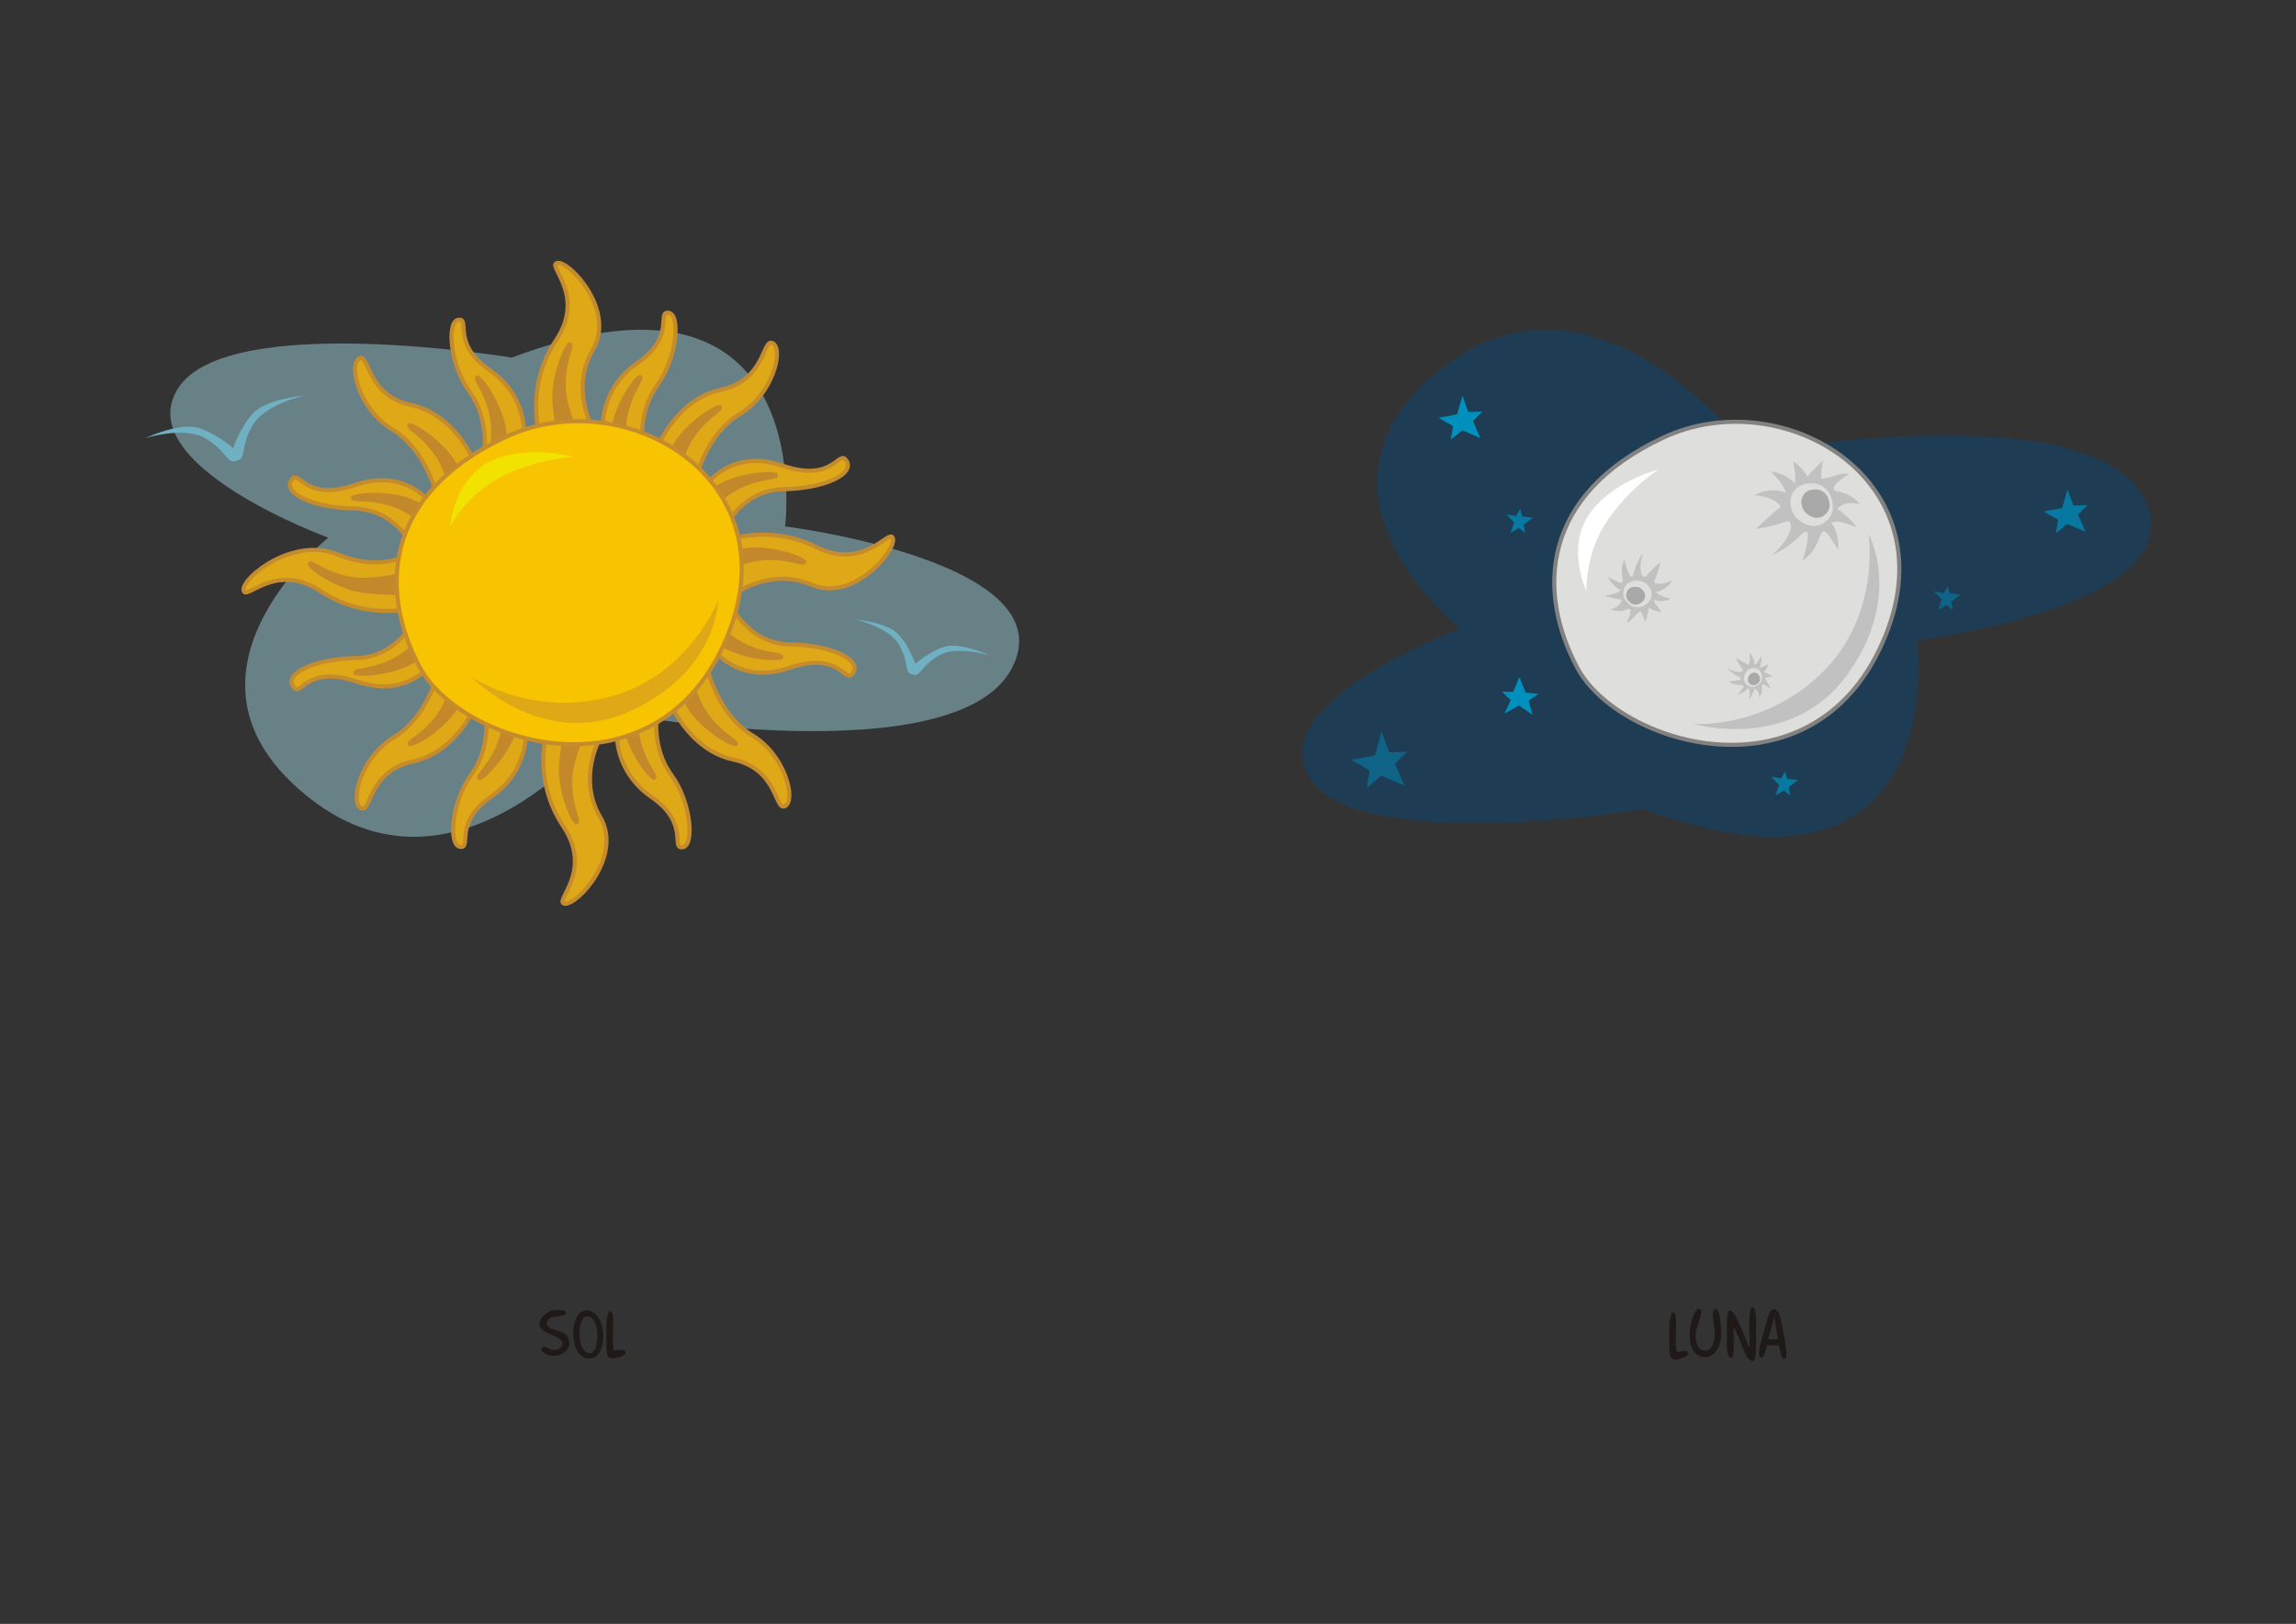 <?xml version="1.0" encoding="UTF-8"?>
<!DOCTYPE svg PUBLIC "-//W3C//DTD SVG 1.1//EN" "http://www.w3.org/Graphics/SVG/1.1/DTD/svg11.dtd">
<!-- Creator: CorelDRAW -->
<svg xmlns="http://www.w3.org/2000/svg" xml:space="preserve" width="420mm" height="297mm" style="shape-rendering:geometricPrecision; text-rendering:geometricPrecision; image-rendering:optimizeQuality; fill-rule:evenodd; clip-rule:evenodd"
viewBox="0 0 420 297"
 xmlns:xlink="http://www.w3.org/1999/xlink">
 <rect x="0" y="0" width="420" height="297" fill="#333333" stroke="none"/>
 <defs>
  <style type="text/css">
   <![CDATA[
    .str1 {stroke:#838281;stroke-width:0.75}
    .str0 {stroke:#C58C2D;stroke-width:0.75}
    .fil4 {fill:none}
    .fil11 {fill:#AAA9A9}
    .fil10 {fill:#C2C1C1}
    .fil9 {fill:#DEDEDD}
    .fil5 {fill:#F8C300}
    .fil12 {fill:white}
    .fil13 {fill:#0090BD}
    .fil14 {fill:#0779A1}
    .fil15 {fill:#0F6386}
    .fil8 {fill:#1E3D55}
    .fil7 {fill:#70B0C3}
    .fil3 {fill:#C3882A}
    .fil2 {fill:#DEA817}
    .fil6 {fill:#F2E200}
    .fil0 {fill:#1F1A17;fill-rule:nonzero}
    .fil1 {fill:#9DCFDC;fill-opacity:0.502}
   ]]>
  </style>
    <clipPath id="id0">
     <path d="M75.728 111.153l-0.604 -6.696 -0.282 -3.124c0,0 -4.931,3.379 -13.097,0.064 -8.165,-3.315 -17.481,4.282 -17.19,6.526 0.291,2.244 5.726,-5.353 14.154,0.224 8.428,5.577 17.018,3.006 17.018,3.006zm3.332 -18.733l-3.366 7.951c0,0 -3.069,-7.192 -10.888,-7.357 -7.819,-0.165 -13.003,-2.858 -11.528,-5.185 1.474,-2.327 2.169,4.134 11.714,0.872 9.546,-3.262 14.068,3.72 14.068,3.72zm7.928 -7.467l-7.107 5.561c0,0 -1.957,-8.284 -8.1,-11.968 -6.142,-3.683 -8.066,-11.85 -6.096,-12.965 1.969,-1.115 1.164,6.68 9.513,8.495 8.348,1.815 11.79,10.876 11.79,10.876zm8.881 -5.196l-7.256 2.52c0,0 0.821,-5.785 -2.727,-10.627 -3.549,-4.842 -4.258,-12.884 -2.013,-13.166 2.245,-0.283 -1.358,4.334 5.673,9.188 7.031,4.854 6.324,12.085 6.324,12.085zm14.431 -1.282l7.256 2.52c0,0 -0.821,-5.784 2.727,-10.627 3.549,-4.842 4.258,-12.884 2.013,-13.166 -2.245,-0.283 1.358,4.334 -5.673,9.188 -7.031,4.854 -6.324,12.085 -6.324,12.085zm9.786 3.687l7.107 5.561c0,0 1.957,-8.284 8.1,-11.968 6.142,-3.683 8.066,-11.85 6.096,-12.965 -1.969,-1.115 -1.164,6.68 -9.513,8.495 -8.348,1.815 -11.79,10.876 -11.79,10.876zm8.99 6.723l3.366 7.951c0,0 3.069,-7.192 10.888,-7.357 7.819,-0.165 13.003,-2.858 11.528,-5.185 -1.474,-2.328 -2.169,4.134 -11.714,0.872 -9.546,-3.262 -14.068,3.719 -14.068,3.719zm1.208 29.563l3.366 -7.951c0,0 3.069,7.192 10.888,7.357 7.819,0.165 13.003,2.858 11.528,5.185 -1.474,2.327 -2.169,-4.134 -11.715,-0.872 -9.546,3.262 -14.068,-3.72 -14.068,-3.72zm-7.936 9.593l7.107 -5.561c0,0 1.957,8.284 8.1,11.968 6.142,3.683 8.065,11.85 6.096,12.965 -1.969,1.115 -1.165,-6.68 -9.513,-8.495 -8.348,-1.815 -11.79,-10.876 -11.79,-10.876zm-9.482 5.647l7.256 -2.52c0,0 -0.821,5.785 2.727,10.627 3.549,4.842 4.258,12.884 2.013,13.166 -2.245,0.283 1.358,-4.334 -5.673,-9.188 -7.031,-4.854 -6.324,-12.085 -6.324,-12.085zm-16.695 -0.074l-7.256 -2.52c0,0 0.821,5.785 -2.727,10.627 -3.549,4.842 -4.258,12.884 -2.013,13.166 2.245,0.283 -1.358,-4.334 5.673,-9.188 7.031,-4.854 6.324,-12.085 6.324,-12.085zm-8.88 -5.196l-7.107 -5.561c0,0 -1.957,8.284 -8.1,11.968 -6.142,3.683 -8.065,11.85 -6.096,12.965 1.969,1.115 1.165,-6.68 9.513,-8.495 8.348,-1.815 11.79,-10.876 11.79,-10.876zm-7.928 -7.467l-3.366 -7.951c0,0 -3.069,7.192 -10.888,7.357 -7.819,0.165 -13.003,2.858 -11.528,5.185 1.474,2.327 2.169,-4.134 11.715,-0.872 9.546,3.262 14.068,-3.72 14.068,-3.72zm19.267 -41.712l2.601 -0.223 4.098 -0.351 1.563 -0.134 1.563 -0.134c0,0 -4.21,-7.294 0,-14.454 4.21,-7.16 -4.21,-16.142 -6.456,-15.861 -2.245,0.281 5.328,5.75 -0.286,14.153 -5.614,8.403 -3.082,17.005 -3.082,17.005zm33.389 19.921l0.555 2.551 0.874 4.019 0.16 0.734 0.174 0.799 0.333 1.533c0,0 6.694,-5.111 14.335,-1.854 7.641,3.257 15.469,-6.246 14.902,-8.437 -0.566,-2.191 -5.019,6.021 -14.073,1.531 -9.053,-4.49 -17.26,-0.876 -17.26,-0.876zm-32.057 34.973l2.601 0.223 4.098 0.351 1.563 0.134 1.563 0.134c0,0 -4.21,7.294 0,14.454 4.21,7.16 -4.21,16.142 -6.456,15.861 -2.246,-0.281 5.328,-5.75 -0.286,-14.153 -5.614,-8.403 -3.082,-17.005 -3.082,-17.005z"/>
    </clipPath>
 </defs>
 <g id="Capa_x0020_1">
  <path class="fil0" d="M104.133 245.618c0,0.703 -0.284,1.272 -0.851,1.708 -0.567,0.436 -1.266,0.654 -2.095,0.654 -0.457,0 -0.927,-0.123 -1.41,-0.368 -0.483,-0.245 -0.724,-0.512 -0.724,-0.8 0,-0.118 0.057,-0.231 0.172,-0.337 0.114,-0.106 0.243,-0.159 0.387,-0.159 0.051,0 0.301,0.104 0.749,0.311 0.449,0.207 0.745,0.311 0.889,0.311 0.457,0 0.845,-0.11 1.162,-0.33 0.318,-0.22 0.476,-0.525 0.476,-0.914 0,-0.406 -0.36,-0.783 -1.079,-1.13 -0.677,-0.313 -1.355,-0.626 -2.032,-0.94 -0.728,-0.423 -1.092,-0.914 -1.092,-1.473 0,-0.593 0.322,-1.166 0.965,-1.721 0.643,-0.554 1.35,-0.832 2.121,-0.832 0.542,0 0.889,0.009 1.041,0.025 0.483,0.051 0.724,0.258 0.724,0.622 0,0.263 -0.588,0.44 -1.765,0.533 -1.177,0.093 -1.765,0.529 -1.765,1.308 0,0.415 0.356,0.745 1.067,0.991 1.202,0.406 1.863,0.643 1.981,0.711 0.72,0.406 1.079,1.016 1.079,1.829zm6.21 -1.181c0,1.143 -0.216,2.087 -0.648,2.832 -0.466,0.804 -1.096,1.206 -1.892,1.206 -0.906,0 -1.621,-0.436 -2.146,-1.308 -0.525,-0.872 -0.787,-1.968 -0.787,-3.289 0,-1.194 0.214,-2.193 0.641,-2.997 0.427,-0.804 1.005,-1.206 1.734,-1.206 0.94,0 1.698,0.47 2.273,1.41 0.55,0.897 0.826,2.015 0.826,3.353zm-1.067 -0.013c0,-1.041 -0.161,-1.901 -0.483,-2.578 -0.347,-0.728 -0.821,-1.092 -1.422,-1.092 -0.398,0 -0.726,0.305 -0.984,0.914 -0.258,0.61 -0.387,1.367 -0.387,2.273 0,1.024 0.157,1.854 0.47,2.489 0.356,0.72 0.847,1.079 1.473,1.079 0.381,0 0.699,-0.294 0.953,-0.883 0.254,-0.588 0.381,-1.323 0.381,-2.203zm5.131 2.985c0.025,0.22 -0.263,0.447 -0.864,0.679 -0.601,0.233 -1.173,0.349 -1.712,0.349 -0.377,0 -0.631,-0.258 -0.766,-0.775 -0.1,-0.398 -0.15,-1.118 -0.15,-2.159 0,-0.339 0,-0.686 0,-1.041 0,-0.356 0,-0.724 0,-1.105 0,-2.345 0.245,-3.518 0.737,-3.518 0.186,0 0.32,0.165 0.4,0.495 0.08,0.33 0.121,0.792 0.121,1.384 0,0.245 -0.011,0.743 -0.032,1.492 -0.021,0.749 -0.032,1.247 -0.032,1.492 0,0.55 0.011,0.995 0.032,1.333 0.021,0.339 0.061,0.669 0.121,0.991 0.169,0 0.392,-0.019 0.667,-0.057 0.275,-0.038 0.531,-0.074 0.768,-0.108 0.203,0 0.364,0.038 0.483,0.114 0.118,0.076 0.195,0.22 0.229,0.432z"/>
  <g id="_639669608">
   <path id="_639668024" class="fil1" d="M93.622 65.404c0,0 -51.785,-8.552 -60.981,5.518 -9.196,14.07 27.412,27.415 27.412,27.415 0,0 -31.826,25.364 -3.381,47.664 28.444,22.3 56.352,-15.475 56.352,-15.475 0,0 61.914,11.198 72.078,-8.318 10.164,-19.516 -41.487,-25.926 -41.487,-25.926 0,0 6.639,-52.137 -49.993,-30.877z"/>
   <path id="_639668864" class="fil2" d="M75.728 111.153l-0.604 -6.696 -0.282 -3.124c0,0 -4.931,3.379 -13.097,0.064 -8.165,-3.315 -17.481,4.282 -17.19,6.526 0.291,2.244 5.726,-5.353 14.154,0.224 8.428,5.577 17.018,3.006 17.018,3.006zm3.332 -18.733l-3.366 7.951c0,0 -3.069,-7.192 -10.888,-7.357 -7.819,-0.165 -13.003,-2.858 -11.528,-5.185 1.474,-2.327 2.169,4.134 11.714,0.872 9.546,-3.262 14.068,3.72 14.068,3.72zm7.928 -7.467l-7.107 5.561c0,0 -1.957,-8.284 -8.1,-11.968 -6.142,-3.683 -8.066,-11.85 -6.096,-12.965 1.969,-1.115 1.164,6.68 9.513,8.495 8.348,1.815 11.79,10.876 11.79,10.876zm8.881 -5.196l-7.256 2.52c0,0 0.821,-5.785 -2.727,-10.627 -3.549,-4.842 -4.258,-12.884 -2.013,-13.166 2.245,-0.283 -1.358,4.334 5.673,9.188 7.031,4.854 6.324,12.085 6.324,12.085zm14.431 -1.282l7.256 2.52c0,0 -0.821,-5.784 2.727,-10.627 3.549,-4.842 4.258,-12.884 2.013,-13.166 -2.245,-0.283 1.358,4.334 -5.673,9.188 -7.031,4.854 -6.324,12.085 -6.324,12.085zm9.786 3.687l7.107 5.561c0,0 1.957,-8.284 8.1,-11.968 6.142,-3.683 8.066,-11.85 6.096,-12.965 -1.969,-1.115 -1.164,6.68 -9.513,8.495 -8.348,1.815 -11.79,10.876 -11.79,10.876zm8.99 6.723l3.366 7.951c0,0 3.069,-7.192 10.888,-7.357 7.819,-0.165 13.003,-2.858 11.528,-5.185 -1.474,-2.328 -2.169,4.134 -11.714,0.872 -9.546,-3.262 -14.068,3.719 -14.068,3.719zm1.208 29.563l3.366 -7.951c0,0 3.069,7.192 10.888,7.357 7.819,0.165 13.003,2.858 11.528,5.185 -1.474,2.327 -2.169,-4.134 -11.715,-0.872 -9.546,3.262 -14.068,-3.72 -14.068,-3.72zm-7.936 9.593l7.107 -5.561c0,0 1.957,8.284 8.1,11.968 6.142,3.683 8.065,11.85 6.096,12.965 -1.969,1.115 -1.165,-6.68 -9.513,-8.495 -8.348,-1.815 -11.79,-10.876 -11.79,-10.876zm-9.482 5.647l7.256 -2.52c0,0 -0.821,5.785 2.727,10.627 3.549,4.842 4.258,12.884 2.013,13.166 -2.245,0.283 1.358,-4.334 -5.673,-9.188 -7.031,-4.854 -6.324,-12.085 -6.324,-12.085zm-16.695 -0.074l-7.256 -2.52c0,0 0.821,5.785 -2.727,10.627 -3.549,4.842 -4.258,12.884 -2.013,13.166 2.245,0.283 -1.358,-4.334 5.673,-9.188 7.031,-4.854 6.324,-12.085 6.324,-12.085zm-8.88 -5.196l-7.107 -5.561c0,0 -1.957,8.284 -8.1,11.968 -6.142,3.683 -8.065,11.85 -6.096,12.965 1.969,1.115 1.165,-6.68 9.513,-8.495 8.348,-1.815 11.79,-10.876 11.79,-10.876zm-7.928 -7.467l-3.366 -7.951c0,0 -3.069,7.192 -10.888,7.357 -7.819,0.165 -13.003,2.858 -11.528,5.185 1.474,2.327 2.169,-4.134 11.715,-0.872 9.546,3.262 14.068,-3.72 14.068,-3.72zm19.267 -41.712l2.601 -0.223 4.098 -0.351 1.563 -0.134 1.563 -0.134c0,0 -4.21,-7.294 0,-14.454 4.21,-7.16 -4.21,-16.142 -6.456,-15.861 -2.245,0.281 5.328,5.75 -0.286,14.153 -5.614,8.403 -3.082,17.005 -3.082,17.005zm33.389 19.921l0.555 2.551 0.874 4.019 0.16 0.734 0.174 0.799 0.333 1.533c0,0 6.694,-5.111 14.335,-1.854 7.641,3.257 15.469,-6.246 14.902,-8.437 -0.566,-2.191 -5.019,6.021 -14.073,1.531 -9.053,-4.49 -17.26,-0.876 -17.26,-0.876zm-32.057 34.973l2.601 0.223 4.098 0.351 1.563 0.134 1.563 0.134c0,0 -4.21,7.294 0,14.454 4.21,7.16 -4.21,16.142 -6.456,15.861 -2.246,-0.281 5.328,-5.75 -0.286,-14.153 -5.614,-8.403 -3.082,-17.005 -3.082,-17.005z"/>
   <g style="clip-path:url(#id0)">
    <g>
     <path id="_6396763761" class="fil3" d="M104.106 62.585c-1.297,1.029 -3.276,6.614 -3.069,10.606 0.208,3.991 2.053,12.178 2.053,12.178l4.819 -2.273c0,0 -4.45,-7.231 -4.434,-12.783 0.017,-5.551 2.328,-7.454 0.631,-7.728zm30.579 73.917c-1.655,-0.06 -6.559,-3.386 -8.757,-6.724 -2.198,-3.338 -5.563,-11.026 -5.563,-11.026l5.228 -1.025c0,0 0.7,8.462 4.003,12.924 3.303,4.462 6.292,4.625 5.088,5.851zm-17.665 -67.982c-1.481,0.74 -4.567,5.799 -5.184,9.748 -0.618,3.949 -0.496,12.34 -0.496,12.34l5.183 -1.233c0,0 -2.868,-7.992 -1.71,-13.421 1.158,-5.429 3.811,-6.816 2.207,-7.433zm14.758 5.531c-1.651,0.12 -6.432,3.621 -8.508,7.036 -2.076,3.415 -5.161,11.22 -5.161,11.22l5.262 0.835c0,0 0.394,-8.482 3.534,-13.06 3.14,-4.578 6.121,-4.849 4.874,-6.031zm10.473 12.542c-1.502,-0.697 -7.381,0.041 -10.855,2.018 -3.473,1.977 -9.961,7.301 -9.961,7.301l4.194 3.286c0,0 4.464,-7.222 9.432,-9.7 4.968,-2.477 7.706,-1.266 7.189,-2.905zm5.265 16.022c-1.107,-1.231 -6.805,-2.86 -10.776,-2.404 -3.971,0.455 -12.027,2.805 -12.027,2.805l2.568 4.668c0,0 6.941,-4.891 12.482,-5.219 5.542,-0.328 7.584,1.861 7.753,0.15zm-4.301 17.875c-1.502,0.697 -7.381,-0.041 -10.855,-2.018 -3.473,-1.977 -9.961,-7.301 -9.961,-7.301l4.194 -3.286c0,0 4.464,7.223 9.432,9.7 4.968,2.477 7.706,1.266 7.189,2.905zm-23.63 22.163c-1.505,-0.69 -4.76,-5.642 -5.51,-9.567 -0.75,-3.926 -0.911,-12.316 -0.911,-12.316l5.222 1.058c0,0 -2.597,8.084 -1.257,13.471 1.34,5.387 4.039,6.684 2.457,7.355zm-14.276 8.133c-1.297,-1.029 -3.276,-6.614 -3.069,-10.606 0.208,-3.991 2.053,-12.178 2.053,-12.178l4.819 2.273c0,0 -4.45,7.231 -4.434,12.783 0.016,5.551 2.328,7.454 0.631,7.728zm-17.614 -8.075c1.58,-0.494 5.435,-4.995 6.676,-8.794 1.241,-3.799 2.462,-12.102 2.462,-12.102l-5.314 0.389c0,0 1.553,8.347 -0.457,13.522 -2.011,5.174 -4.852,6.119 -3.367,6.985zm-12.84 -6.208c1.655,-0.06 6.559,-3.386 8.757,-6.724 2.198,-3.338 5.563,-11.026 5.563,-11.026l-5.228 -1.025c0,0 -0.7,8.462 -4.003,12.924 -3.303,4.462 -6.292,4.625 -5.088,5.851zm-10.146 -13.151c1.502,0.697 7.381,-0.041 10.855,-2.018 3.473,-1.977 9.961,-7.301 9.961,-7.301l-4.194 -3.286c0,0 -4.464,7.223 -9.432,9.7 -4.968,2.477 -7.706,1.266 -7.189,2.905zm-8.492 -20.163c0.74,1.481 5.8,4.566 9.749,5.183 3.949,0.617 12.34,0.494 12.34,0.494l-1.234 -5.183c0,0 -7.991,2.869 -13.421,1.712 -5.43,-1.157 -6.817,-3.81 -7.434,-2.206zm8.026 -12.408c1.39,-0.899 7.316,-0.983 11.03,0.493 2.146,0.853 5.445,2.673 7.847,4.058 -0.229,-2.469 -1.013,-8.366 -3.448,-11.917 -3.14,-4.578 -6.122,-4.849 -4.874,-6.031 1.651,0.12 6.432,3.621 8.508,7.036 2.076,3.415 5.161,11.22 5.161,11.22l-3.791 0.602c0.902,0.533 1.473,0.881 1.473,0.881l-3.697 3.836c0,0 -5.423,-6.533 -10.687,-8.297 -5.264,-1.764 -7.807,-0.184 -7.523,-1.88zm23.12 -22.159c1.481,0.74 4.567,5.799 5.184,9.748 0.618,3.949 0.496,12.34 0.496,12.34l-5.183 -1.233c0,0 2.868,-7.992 1.71,-13.421 -1.158,-5.429 -3.811,-6.816 -2.207,-7.433z"/>
    </g>
   </g>
   <path class="fil4 str0" d="M75.728 111.153l-0.604 -6.696 -0.282 -3.124c0,0 -4.931,3.379 -13.097,0.064 -8.165,-3.315 -17.481,4.282 -17.19,6.526 0.291,2.244 5.726,-5.353 14.154,0.224 8.428,5.577 17.018,3.006 17.018,3.006zm3.332 -18.733l-3.366 7.951c0,0 -3.069,-7.192 -10.888,-7.357 -7.819,-0.165 -13.003,-2.858 -11.528,-5.185 1.474,-2.327 2.169,4.134 11.714,0.872 9.546,-3.262 14.068,3.72 14.068,3.72zm7.928 -7.467l-7.107 5.561c0,0 -1.957,-8.284 -8.1,-11.968 -6.142,-3.683 -8.066,-11.85 -6.096,-12.965 1.969,-1.115 1.164,6.68 9.513,8.495 8.348,1.815 11.79,10.876 11.79,10.876zm8.881 -5.196l-7.256 2.52c0,0 0.821,-5.785 -2.727,-10.627 -3.549,-4.842 -4.258,-12.884 -2.013,-13.166 2.245,-0.283 -1.358,4.334 5.673,9.188 7.031,4.854 6.324,12.085 6.324,12.085zm14.431 -1.282l7.256 2.52c0,0 -0.821,-5.784 2.727,-10.627 3.549,-4.842 4.258,-12.884 2.013,-13.166 -2.245,-0.283 1.358,4.334 -5.673,9.188 -7.031,4.854 -6.324,12.085 -6.324,12.085zm9.786 3.687l7.107 5.561c0,0 1.957,-8.284 8.1,-11.968 6.142,-3.683 8.066,-11.85 6.096,-12.965 -1.969,-1.115 -1.164,6.68 -9.513,8.495 -8.348,1.815 -11.79,10.876 -11.79,10.876zm8.99 6.723l3.366 7.951c0,0 3.069,-7.192 10.888,-7.357 7.819,-0.165 13.003,-2.858 11.528,-5.185 -1.474,-2.328 -2.169,4.134 -11.714,0.872 -9.546,-3.262 -14.068,3.719 -14.068,3.719zm1.208 29.563l3.366 -7.951c0,0 3.069,7.192 10.888,7.357 7.819,0.165 13.003,2.858 11.528,5.185 -1.474,2.327 -2.169,-4.134 -11.715,-0.872 -9.546,3.262 -14.068,-3.72 -14.068,-3.72zm-7.936 9.593l7.107 -5.561c0,0 1.957,8.284 8.1,11.968 6.142,3.683 8.065,11.85 6.096,12.965 -1.969,1.115 -1.165,-6.68 -9.513,-8.495 -8.348,-1.815 -11.79,-10.876 -11.79,-10.876zm-9.482 5.647l7.256 -2.52c0,0 -0.821,5.785 2.727,10.627 3.549,4.842 4.258,12.884 2.013,13.166 -2.245,0.283 1.358,-4.334 -5.673,-9.188 -7.031,-4.854 -6.324,-12.085 -6.324,-12.085zm-16.695 -0.074l-7.256 -2.52c0,0 0.821,5.785 -2.727,10.627 -3.549,4.842 -4.258,12.884 -2.013,13.166 2.245,0.283 -1.358,-4.334 5.673,-9.188 7.031,-4.854 6.324,-12.085 6.324,-12.085zm-8.88 -5.196l-7.107 -5.561c0,0 -1.957,8.284 -8.1,11.968 -6.142,3.683 -8.065,11.85 -6.096,12.965 1.969,1.115 1.165,-6.68 9.513,-8.495 8.348,-1.815 11.79,-10.876 11.79,-10.876zm-7.928 -7.467l-3.366 -7.951c0,0 -3.069,7.192 -10.888,7.357 -7.819,0.165 -13.003,2.858 -11.528,5.185 1.474,2.327 2.169,-4.134 11.715,-0.872 9.546,3.262 14.068,-3.72 14.068,-3.72zm19.267 -41.712l2.601 -0.223 4.098 -0.351 1.563 -0.134 1.563 -0.134c0,0 -4.21,-7.294 0,-14.454 4.21,-7.16 -4.21,-16.142 -6.456,-15.861 -2.245,0.281 5.328,5.75 -0.286,14.153 -5.614,8.403 -3.082,17.005 -3.082,17.005zm33.389 19.921l0.555 2.551 0.874 4.019 0.16 0.734 0.174 0.799 0.333 1.533c0,0 6.694,-5.111 14.335,-1.854 7.641,3.257 15.469,-6.246 14.902,-8.437 -0.566,-2.191 -5.019,6.021 -14.073,1.531 -9.053,-4.49 -17.26,-0.876 -17.26,-0.876zm-32.057 34.973l2.601 0.223 4.098 0.351 1.563 0.134 1.563 0.134c0,0 -4.21,7.294 0,14.454 4.21,7.16 -4.21,16.142 -6.456,15.861 -2.246,-0.281 5.328,-5.75 -0.286,-14.153 -5.614,-8.403 -3.082,-17.005 -3.082,-17.005z"/>
   <path id="_639668456" class="fil5 str0" d="M92.413 79.969c-22.216,10.455 -23.121,28.055 -15.618,42.083 7.503,14.028 42.736,24.793 55.785,-4.567 13.049,-29.36 -17.951,-47.971 -40.167,-37.516z"/>
   <path id="_639668600" class="fil2" d="M131.391 109.812c0,0 -5.4,13.822 -19.839,17.633 -14.439,3.81 -25.269,-3.61 -25.269,-3.61 0,0 12.854,13.486 28.897,6.267 16.044,-7.22 16.21,-20.29 16.21,-20.29z"/>
   <path id="_639669032" class="fil6" d="M89.455 84.511c-6.408,3.249 -7.12,11.775 -7.12,11.775 0,0 3.211,-6.19 9.913,-9.355 6.703,-3.165 12.661,-3.351 12.661,-3.351 0,0 -8.607,-2.541 -15.453,0.931z"/>
   <path id="_639669176" class="fil7" d="M156.418 113.291c0,0 6.015,0.503 8.057,2.854 2.042,2.35 2.955,5.286 2.955,5.286 0,0 2.258,-2.085 5.202,-3.1 2.944,-1.014 8.404,1.557 8.404,1.557 0,0 -6.04,-1.946 -9.354,0.024 -3.314,1.97 -3.337,4.063 -4.763,3.425 -1.554,-0.161 -0.527,-1.985 -2.413,-5.348 -1.885,-3.363 -8.089,-4.697 -8.089,-4.697z"/>
   <path id="_639669584" class="fil7" d="M26.502 80.16c0,0 6.484,-3.054 9.979,-1.849 3.495,1.205 6.176,3.681 6.176,3.681 0,0 1.084,-3.485 3.509,-6.276 2.425,-2.791 9.566,-3.388 9.566,-3.388 0,0 -7.366,1.584 -9.604,5.577 -2.239,3.993 -1.02,6.159 -2.865,6.35 -1.693,0.757 -1.72,-1.728 -5.655,-4.067 -3.935,-2.339 -11.106,-0.028 -11.106,-0.028z"/>
  </g>
  <path class="fil0" d="M308.852 247.624c0.025,0.22 -0.263,0.447 -0.864,0.679 -0.601,0.233 -1.173,0.349 -1.712,0.349 -0.377,0 -0.631,-0.258 -0.766,-0.775 -0.1,-0.398 -0.15,-1.118 -0.15,-2.159 0,-0.339 0,-0.686 0,-1.041 0,-0.356 0,-0.724 0,-1.105 0,-2.345 0.245,-3.518 0.737,-3.518 0.186,0 0.32,0.165 0.4,0.495 0.08,0.33 0.121,0.792 0.121,1.384 0,0.245 -0.011,0.743 -0.032,1.492 -0.021,0.749 -0.032,1.247 -0.032,1.492 0,0.55 0.011,0.995 0.032,1.333 0.021,0.339 0.061,0.669 0.121,0.991 0.169,0 0.392,-0.019 0.667,-0.057 0.275,-0.038 0.531,-0.074 0.768,-0.108 0.203,0 0.364,0.038 0.483,0.114 0.118,0.076 0.195,0.22 0.229,0.432zm5.994 -3.556c0,1.118 -0.271,2.079 -0.813,2.883 -0.567,0.838 -1.27,1.257 -2.108,1.257 -0.796,0 -1.439,-0.284 -1.93,-0.851 -0.61,-0.703 -0.914,-1.778 -0.914,-3.226 0,-1.008 0.182,-2.051 0.546,-3.131 0.364,-1.079 0.737,-1.619 1.118,-1.619 0.33,0 0.495,0.207 0.495,0.622 0,0.229 -0.178,0.872 -0.533,1.93 -0.356,1.058 -0.533,1.799 -0.533,2.223 0,1.067 0.178,1.829 0.533,2.286 0.288,0.372 0.703,0.559 1.245,0.559 0.567,0 1.003,-0.318 1.308,-0.953 0.271,-0.559 0.406,-1.278 0.406,-2.159 0,-0.254 -0.061,-0.849 -0.184,-1.784 -0.123,-0.935 -0.184,-1.488 -0.184,-1.657 0,-0.652 0.182,-1.003 0.546,-1.054 0.305,-0.034 0.555,0.457 0.749,1.473 0.169,0.897 0.254,1.964 0.254,3.2zm6.388 -2.032l0 3.404 0 0.546c0,1.143 -0.053,1.918 -0.159,2.324 -0.106,0.406 -0.26,0.61 -0.464,0.61 -0.415,0 -0.821,-0.36 -1.219,-1.079 -0.203,-0.372 -0.548,-1.188 -1.035,-2.445 -0.487,-1.257 -0.9,-2.178 -1.238,-2.762 0,0.271 0.009,0.828 0.025,1.67 0.017,0.843 0.025,1.336 0.025,1.48 0,0.821 -0.034,1.452 -0.102,1.892 -0.068,0.44 -0.199,0.66 -0.394,0.66 -0.279,0 -0.48,-0.235 -0.603,-0.705 -0.123,-0.47 -0.184,-1.115 -0.184,-1.937l0 -3.581c0,-0.787 0.04,-1.391 0.121,-1.81 0.08,-0.419 0.239,-0.629 0.476,-0.629 0.288,0 0.682,0.478 1.181,1.435 0.33,0.635 0.773,1.615 1.327,2.94 0.554,1.325 0.912,2.153 1.073,2.483l-0.089 -4.229c0,-0.999 0.047,-1.774 0.14,-2.324 0.093,-0.55 0.258,-0.826 0.495,-0.826 0.233,0 0.394,0.25 0.485,0.749 0.091,0.499 0.138,1.211 0.138,2.134zm5.563 5.461c0,0.33 -0.032,0.584 -0.095,0.762 -0.064,0.178 -0.18,0.267 -0.349,0.267 -0.237,0 -0.453,-0.36 -0.648,-1.079 -0.11,-0.466 -0.216,-0.936 -0.318,-1.41l-2.159 0c-0.118,0.457 -0.237,0.914 -0.356,1.372 -0.161,0.55 -0.394,0.826 -0.699,0.826 -0.178,0 -0.284,-0.025 -0.318,-0.076 -0.068,-0.102 -0.102,-0.275 -0.102,-0.521 0,-0.203 0.015,-0.434 0.044,-0.692 0.03,-0.258 0.104,-0.612 0.222,-1.06 0.118,-0.449 0.237,-0.891 0.356,-1.327 0.118,-0.436 0.347,-1.255 0.686,-2.457 0.254,-0.897 0.402,-1.372 0.445,-1.422 0.237,-0.83 0.588,-1.245 1.054,-1.245 0.229,0 0.461,0.182 0.699,0.546 0.237,0.364 0.406,0.826 0.508,1.384 0.034,0.059 0.116,0.438 0.248,1.137 0.131,0.699 0.252,1.353 0.362,1.962 0.059,0.347 0.118,0.686 0.178,1.016 0.059,0.33 0.114,0.711 0.165,1.143 0.051,0.432 0.076,0.724 0.076,0.876zm-1.562 -2.553l-0.66 -4.102 -1.13 4.102 1.791 0z"/>
  <g id="_639661520">
   <path id="_639666584" class="fil8" d="M300.696 147.966c0,0 -51.785,8.552 -60.981,-5.518 -9.196,-14.07 27.412,-27.415 27.412,-27.415 0,0 -31.826,-25.364 -3.381,-47.664 28.444,-22.3 56.352,15.475 56.352,15.475 0,0 61.914,-11.198 72.078,8.318 10.164,19.516 -41.487,25.926 -41.487,25.926 0,0 6.639,52.137 -49.993,30.877z"/>
   <g>
    <path id="_639670592" class="fil9 str1" d="M304.171 80.078c-22.216,10.455 -23.121,28.055 -15.618,42.083 7.503,14.028 42.736,24.793 55.785,-4.567 13.049,-29.36 -17.951,-47.971 -40.167,-37.516z"/>
    <g>
     <path id="_639670184" class="fil10" d="M300.077 111.787c0.384,0.515 0.893,1.936 0.893,1.936 0,0 0.293,-0.71 0.655,-2.596 0.465,0.573 2.352,0.813 2.352,0.813 0,0 -1.398,-1.641 -1.468,-2.197 1.923,0.523 3.103,-0.211 3.103,-0.211 -2.22,-0.557 -2.722,-1.257 -2.722,-1.257 2.415,-0.482 3.062,-2.345 3.062,-2.136 0,0 -2.216,1.152 -3.405,0.37 0.436,-0.907 1.242,-3.734 1.242,-3.734 0,0 -1.667,1.332 -2.493,2.408 -0.826,1.076 -1.804,-0.822 -0.734,-4.032 0,0 -1.128,1.334 -1.725,3.702 -0.597,2.368 -1.696,-2.509 -1.696,-2.509 -1.631,3.176 1.825,5.817 -3.021,3.167 0,0 0.901,1.842 2.346,2.384 -0.645,0.771 -1.579,0.749 -2.881,1.04 0,0 1.382,0.595 3.061,0.723 -0.292,1.579 -2.37,1.814 -2.01,1.814 0,0 1.409,0.602 2.963,0 1.554,-0.602 -0.07,2.437 -0.07,2.437 0.999,-0.319 1.571,-1.542 2.546,-2.12z"/>
     <path id="_639670328" class="fil9" d="M299.842 106.224c-2.01,-0.23 -2.835,0.964 -2.918,2.272 -0.082,1.308 1.92,3.589 4.106,2.097 2.186,-1.492 0.821,-4.139 -1.189,-4.369z"/>
     <path id="_639670760" class="fil11" d="M299.406 107.345c-1.336,-0.153 -1.885,0.641 -1.94,1.51 -0.055,0.87 1.276,2.386 2.73,1.394 1.454,-0.992 0.546,-2.751 -0.79,-2.904z"/>
    </g>
    <g>
     <path id="_639670616" class="fil10" d="M333.15 87.549c-0.116,-0.989 0.302,-3.29 0.302,-3.29 0,0 -0.944,0.725 -2.891,2.977 -0.18,-1.13 -2.527,-2.913 -2.527,-2.913 0,0 0.605,3.287 0.267,4.086 -2.175,-2.193 -4.329,-2.122 -4.329,-2.122 2.549,2.468 2.679,3.796 2.679,3.796 -3.615,-1.225 -5.928,0.775 -5.766,0.494 0,0 3.867,0.172 4.856,2.142 -1.288,0.879 -4.561,4.05 -4.561,4.05 0,0 3.27,-0.496 5.212,-1.301 1.942,-0.804 1.785,2.502 -2.14,5.981 0,0 2.547,-0.917 5.184,-3.632 2.636,-2.716 0.332,4.683 0.332,4.683 4.651,-2.999 2.059,-9.222 6.508,-1.91 0,0 0.219,-3.171 -1.302,-5.018 1.463,-0.535 2.699,0.218 4.672,0.836 0,0 -1.394,-1.869 -3.548,-3.342 1.616,-1.893 4.586,-0.598 4.104,-0.876 0,0 -1.424,-1.899 -3.977,-2.296 -2.552,-0.396 1.983,-3.216 1.983,-3.216 -1.588,-0.345 -3.303,0.852 -5.06,0.873z"/>
     <path id="_639672920" class="fil9" d="M329.155 95.198c2.519,1.866 4.553,0.904 5.676,-0.788 1.124,-1.692 0.204,-6.304 -3.886,-5.997 -4.09,0.308 -4.309,4.919 -1.79,6.785z"/>
     <path id="_639673856" class="fil11" d="M330.609 94.032c1.675,1.24 3.027,0.601 3.774,-0.524 0.747,-1.125 0.136,-4.191 -2.584,-3.987 -2.719,0.205 -2.865,3.27 -1.19,4.511z"/>
    </g>
    <g>
     <path id="_639676664" class="fil10" d="M322.853 123.999c0.394,-0.179 1.402,-0.311 1.402,-0.311 0,0 -0.425,-0.294 -1.616,-0.801 0.444,-0.224 0.871,-1.432 0.871,-1.432 0,0 -1.28,0.686 -1.656,0.653 0.619,-1.191 0.304,-2.073 0.304,-2.073 -0.683,1.382 -1.216,1.613 -1.216,1.613 0.028,-1.659 -1.107,-2.351 -0.97,-2.321 0,0 0.442,1.623 -0.242,2.294 -0.534,-0.417 -2.281,-1.351 -2.281,-1.351 0,0 0.639,1.288 1.23,1.985 0.591,0.697 -0.799,1.071 -2.759,-0.092 0,0 0.717,0.933 2.191,1.664 1.474,0.731 -1.894,0.759 -1.894,0.759 1.858,1.527 4.09,-0.371 1.654,2.441 0,0 1.341,-0.33 1.904,-1.205 0.416,0.534 0.268,1.146 0.274,2.045 0,0 0.589,-0.825 0.913,-1.912 0.998,0.418 0.856,1.819 0.907,1.582 0,0 0.597,-0.842 0.423,-1.95 -0.174,-1.109 1.594,0.394 1.594,0.394 -0.068,-0.703 -0.791,-1.254 -1.032,-1.979z"/>
     <path id="_639656336" class="fil9" d="M319.157 123.36c-0.438,1.29 0.23,2.004 1.079,2.245 0.849,0.241 2.636,-0.752 1.966,-2.404 -0.67,-1.652 -2.607,-1.131 -3.046,0.159z"/>
     <path id="_639647192" class="fil11" d="M319.833 123.807c-0.291,0.858 0.153,1.332 0.718,1.492 0.565,0.16 1.753,-0.5 1.307,-1.598 -0.446,-1.098 -1.734,-0.752 -2.025,0.106z"/>
    </g>
    <path id="_639648152" class="fil10" d="M341.822 97.703c0,0 2.235,14.67 -8.365,25.19 -10.6,10.52 -23.688,9.508 -23.688,9.508 0,0 17.875,5.253 28.159,-9.021 10.284,-14.274 3.894,-25.677 3.894,-25.677z"/>
    <path id="_639652808" class="fil12" d="M290.483 94.398c-3.925,6.017 -0.279,13.758 -0.279,13.758 0,0 -0.314,-6.966 3.908,-13.058 4.222,-6.092 9.289,-9.232 9.289,-9.232 0,0 -8.724,2.103 -12.917,8.533z"/>
   </g>
   <polygon id="_639651872" class="fil13" points="277.919,123.787 276.837,126.522 274.733,126.521 276.347,128.047 275.195,130.519 277.858,129.036 280.329,130.724 279.639,128.162 281.403,126.907 279.08,126.682 "/>
   <polygon id="_639654608" class="fil14" points="280.42,94.678 278.439,94.449 278.07,93.071 277.353,94.396 275.532,94.075 276.971,95.559 276.299,97.474 277.856,96.573 278.988,97.508 278.727,95.947 "/>
   <polygon id="_639655472" class="fil14" points="381.48,97.245 380.128,94.122 381.85,92.4 379.281,92.472 378.201,89.507 377.235,92.9 373.832,93.54 376.493,95.072 376.077,97.543 378.161,95.826 "/>
   <polygon id="_639652832" class="fil15" points="256.916,143.69 255.193,139.708 257.388,137.513 254.112,137.605 252.735,133.825 251.504,138.15 247.166,138.967 250.558,140.92 250.028,144.07 252.685,141.881 "/>
   <polygon id="_639659792" class="fil14" points="328.903,142.679 326.922,142.45 326.553,141.072 325.836,142.397 324.015,142.076 325.454,143.56 324.782,145.475 326.339,144.574 327.471,145.509 327.21,143.948 "/>
   <polygon id="_639657224" class="fil13" points="270.796,80.121 269.445,76.998 271.166,75.276 268.597,75.348 267.517,72.383 266.552,75.776 263.149,76.416 265.809,77.948 265.394,80.419 267.478,78.702 "/>
   <polygon id="_639658088" class="fil15" points="358.652,108.751 356.671,108.522 356.302,107.144 355.586,108.469 353.764,108.148 355.203,109.633 354.531,111.547 356.088,110.646 357.221,111.581 356.96,110.02 "/>
  </g>
 </g>
</svg>
